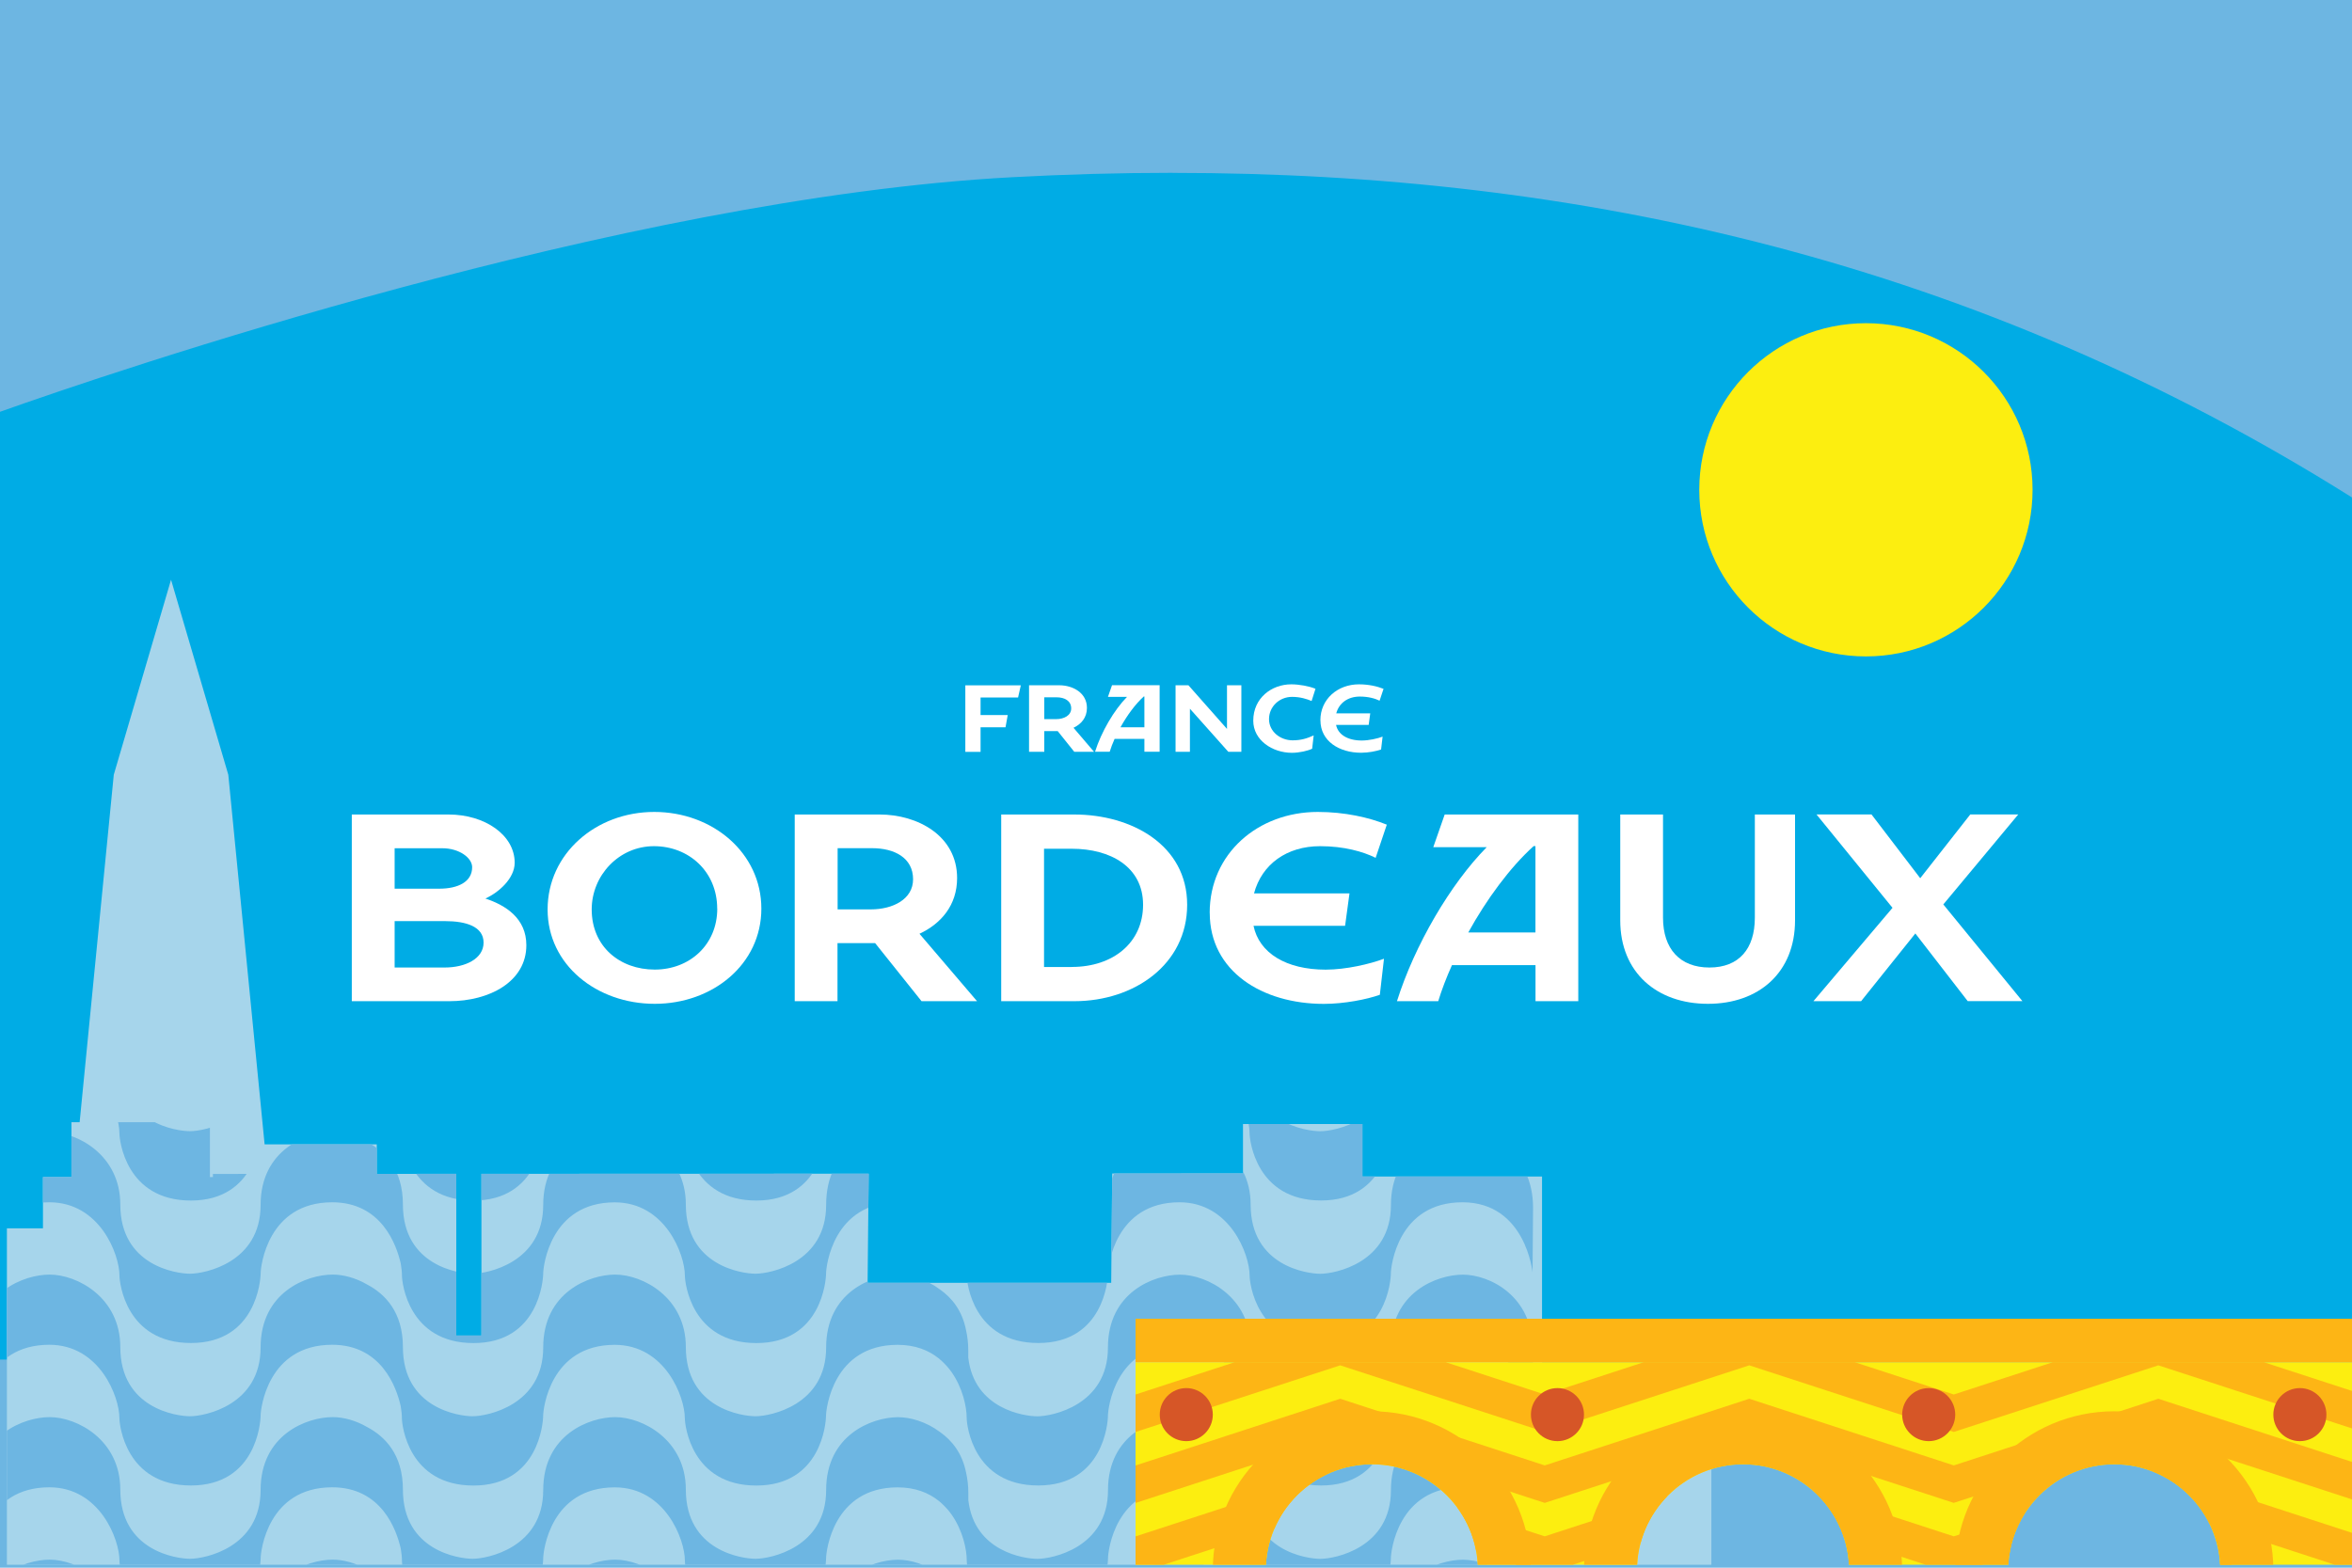 <?xml version="1.0" encoding="UTF-8"?>
<svg xmlns="http://www.w3.org/2000/svg" xmlns:xlink="http://www.w3.org/1999/xlink" viewBox="0 0 375 250">
  <defs>
    <style>
      .cls-1 {
        clip-path: url(#clippath-2);
      }

      .cls-1, .cls-2, .cls-3, .cls-4, .cls-5, .cls-6 {
        fill: none;
      }

      .cls-7 {
        fill: #fff;
      }

      .cls-8 {
        fill: #d65627;
      }

      .cls-9 {
        fill: #fcee10;
      }

      .cls-10 {
        fill: #fdb515;
      }

      .cls-11 {
        fill: #a6d5eb;
      }

      .cls-2 {
        isolation: isolate;
      }

      .cls-3 {
        clip-path: url(#clippath-3);
      }

      .cls-12 {
        fill: #6db6e2;
      }

      .cls-5 {
        clip-path: url(#clippath);
      }

      .cls-6 {
        clip-path: url(#clippath-1);
      }

      .cls-13 {
        fill: #00ace5;
        mix-blend-mode: multiply;
      }
    </style>
    <clipPath id="clippath">
      <rect class="cls-4" width="375" height="250"/>
    </clipPath>
    <clipPath id="clippath-1">
      <rect class="cls-4" x="1.1" y="-36.01" width="375.46" height="285.54"/>
    </clipPath>
    <clipPath id="clippath-2">
      <polygon class="cls-11" points="-229.58 187.17 -229.8 209.12 -190.95 209.11 -190.76 187.14 -169.91 187.13 -169.91 179.25 -150.87 179.25 -150.87 187.62 -122.23 187.62 -122.23 219.89 -97.86 219.89 -97.86 214.76 -94.07 214.76 -94.07 210.38 -80.57 210.38 -80.57 199.67 -72.7 199.67 -72.7 203.59 -64.71 203.59 -64.71 207.61 -38.61 207.61 -38.61 190.45 -14.59 190.45 -14.59 195.88 6.85 195.88 6.85 187.71 11.39 187.71 11.39 178.96 33.47 178.96 33.47 187.71 33.95 187.71 33.95 187.21 42.07 187.2 42.07 182.49 60.07 182.49 60.07 187.2 72.75 187.19 72.75 212.98 76.76 212.98 76.76 187.19 138.5 187.17 138.33 204.57 177.17 204.57 177.33 187.14 198.18 187.13 198.18 179.25 217.22 179.25 217.22 187.62 245.86 187.62 245.86 219.89 270.24 219.89 270.24 214.76 272.86 214.76 272.86 330.12 -334.13 330.12 -334.13 187.21 -229.58 187.17"/>
    </clipPath>
    <clipPath id="clippath-3">
      <path class="cls-9" d="m181.05,217.23v33.19h20.77c0-9.32,7.59-16.91,16.91-16.91s16.91,7.59,16.91,16.91h25.36c0-9.32,7.59-16.91,16.91-16.91s16.91,7.59,16.91,16.91h25.36c0-9.32,7.59-16.91,16.91-16.91s16.91,7.59,16.91,16.91h22.32v-33.19h-195.27Z"/>
    </clipPath>
  </defs>
  <g class="cls-2">
    <g id="OUTLINED">
      <g id="Headers_OUTLINED" data-name="Headers OUTLINED">
        <g class="cls-5">
          <rect class="cls-12" width="375" height="251.86"/>
          <path class="cls-13" d="m186.95,27.56c-8.49,0-17.02.24-25.57.7C98.85,31.61,17.2,59.57,0,65.67v151.14h375V79.33c-59.95-37.67-122.95-51.77-188.05-51.76"/>
          <circle class="cls-9" cx="297.5" cy="78.11" r="26.57"/>
          <g id="Q1_Buildings" data-name="Q1 Buildings">
            <g class="cls-6">
              <polygon class="cls-11" points="36.4 123.55 27.27 92.45 18.14 123.55 9.92 207.23 27.27 207.23 44.62 207.23 36.4 123.55"/>
              <g>
                <polygon class="cls-11" points="-229.58 187.17 -229.8 209.12 -190.95 209.11 -190.76 187.14 -169.91 187.13 -169.91 179.25 -150.87 179.25 -150.87 187.62 -122.23 187.62 -122.23 219.89 -97.86 219.89 -97.86 214.76 -94.07 214.76 -94.07 210.38 -80.57 210.38 -80.57 199.67 -72.7 199.67 -72.7 203.59 -64.71 203.59 -64.71 207.61 -38.61 207.61 -38.61 190.45 -14.59 190.45 -14.59 195.88 6.85 195.88 6.85 187.71 11.39 187.71 11.39 178.96 33.47 178.96 33.47 187.71 33.95 187.71 33.95 187.21 42.07 187.2 42.07 182.49 60.07 182.49 60.07 187.2 72.75 187.19 72.75 212.98 76.76 212.98 76.76 187.19 138.5 187.17 138.33 204.57 177.17 204.57 177.33 187.14 198.18 187.13 198.18 179.25 217.22 179.25 217.22 187.62 245.86 187.62 245.86 219.89 270.24 219.89 270.24 214.76 272.86 214.76 272.86 330.12 -334.13 330.12 -334.13 187.21 -229.58 187.17"/>
                <g class="cls-1">
                  <g>
                    <path class="cls-12" d="m-115.97,32.95c0,9.79,8.98,11.04,11.11,11.04,2.36,0,11.26-1.77,11.26-10.96,0-8.83,7.36-11.63,11.48-11.63,4.4,0,11.26,3.66,11.26,11.55,0,9.79,8.98,11.04,11.11,11.04,2.35,0,11.26-1.77,11.26-10.96,0-8.76,7.24-11.58,11.38-11.62h0s.02,0,.04,0c.02,0,.04,0,.06,0,1.94,0,4.48.72,6.64,2.35,1.88,1.31,3.57,3.35,4.19,6.52.23.98.35,2.04.35,3.2v1.15c.95,8.26,9,9.37,11.01,9.37,2.36,0,11.26-1.77,11.26-10.96,0-8.83,7.36-11.63,11.48-11.63,4.4,0,11.26,3.66,11.26,11.55,0,9.79,8.98,11.04,11.11,11.04,2.36,0,11.26-1.77,11.26-10.96,0-8.83,7.36-11.63,11.48-11.63,0,0,0,0,.02,0h0s.03,0,.04,0c1.6,0,3.6.5,5.46,1.59,2.83,1.49,5.69,4.38,5.69,9.96,0,9.79,8.98,11.04,11.11,11.04,2.35,0,11.26-1.77,11.26-10.96,0-8.83,7.36-11.63,11.48-11.63,4.4,0,11.26,3.66,11.26,11.55,0,9.79,8.98,11.04,11.11,11.04,2.36,0,11.26-1.77,11.26-10.96,0-8.76,7.24-11.58,11.38-11.62h0s.02,0,.04,0c.02,0,.04,0,.06,0,1.94,0,4.48.72,6.65,2.35,1.88,1.31,3.57,3.35,4.19,6.52.22.98.35,2.04.35,3.2v1.15c.95,8.26,9,9.37,11.01,9.37,2.35,0,11.26-1.77,11.26-10.96,0-8.83,7.36-11.63,11.48-11.63,4.4,0,11.26,3.66,11.26,11.55,0,9.79,8.98,11.04,11.11,11.04,2.36,0,11.26-1.77,11.26-10.96,0-8.83,7.36-11.63,11.48-11.63,4.19,0,11.18,3.31,11.18,12.07l-.08,10.3s-1.1-11.18-11.18-11.18c-10.3,0-11.41,10.23-11.41,11.33s-.74,11.11-11.11,11.11c-10.38,0-11.41-9.64-11.41-10.74,0-3.4-3.14-11.7-11.18-11.7-10.3,0-11.4,10.23-11.4,11.33s-.74,11.11-11.11,11.11c-10.38,0-11.41-9.64-11.41-10.74,0-1.87-.66-4.8-2.36-7.27-.02-.02-.03-.05-.05-.07-.18-.26-.38-.52-.59-.77-.07-.09-.15-.17-.23-.26-.13-.15-.27-.29-.41-.43-.25-.25-.52-.49-.8-.72,0,0-.02-.02-.03-.03-1.59-1.27-3.72-2.15-6.55-2.15-10.3,0-11.41,10.23-11.41,11.33s-.74,11.11-11.11,11.11c-10.37,0-11.4-9.64-11.4-10.74,0-3.4-3.14-11.7-11.18-11.7-10.3,0-11.41,10.23-11.41,11.33,0,1.1-.74,11.11-11.11,11.11-10.38,0-11.41-9.64-11.41-10.74,0-.56-.07-1.22-.19-1.93-.68-3-3.07-9.77-10.93-9.77-10.3,0-11.41,10.23-11.41,11.33s-.74,11.11-11.11,11.11c-10.38,0-11.4-9.64-11.4-10.74,0-3.4-3.14-11.7-11.18-11.7-10.3,0-11.41,10.23-11.41,11.33s-.74,11.11-11.11,11.11c-10.37,0-11.41-9.64-11.41-10.74,0-1.87-.66-4.8-2.36-7.27-.02-.02-.03-.05-.05-.07-.18-.26-.38-.52-.59-.77-.07-.09-.15-.17-.23-.26-.13-.15-.27-.29-.41-.43-.25-.25-.51-.49-.8-.72-.01,0-.02-.02-.03-.03-1.59-1.27-3.71-2.15-6.55-2.15-10.3,0-11.4,10.23-11.4,11.33s-.74,11.11-11.11,11.11c-10.38,0-11.41-9.64-11.41-10.74,0-3.4-3.14-11.7-11.18-11.7-10.3,0-11.41,10.23-11.41,11.33s-.74,11.11-11.11,11.11c-10.38,0-11.41-9.64-11.41-10.74,0-3.75-2.65-11.77-11.04-11.77v-11.11s11.18.51,11.18,11.55"/>
                    <path class="cls-12" d="m-115.97,101.14c0,9.79,8.98,11.04,11.11,11.04,2.36,0,11.26-1.77,11.26-10.96,0-8.83,7.36-11.63,11.48-11.63,4.4,0,11.26,3.66,11.26,11.55,0,9.79,8.98,11.04,11.11,11.04,2.35,0,11.26-1.77,11.26-10.96,0-8.76,7.24-11.58,11.38-11.62h0s.02,0,.04,0c.02,0,.04,0,.06,0,1.94,0,4.48.72,6.64,2.35,1.88,1.31,3.57,3.35,4.19,6.52.23.98.35,2.04.35,3.2h0s0,1.15,0,1.15c.96,8.26,9.01,9.37,11.02,9.37,2.36,0,11.26-1.77,11.26-10.96,0-8.83,7.36-11.63,11.48-11.63,4.4,0,11.26,3.66,11.26,11.55,0,9.79,8.98,11.04,11.11,11.04,2.36,0,11.26-1.77,11.26-10.96,0-8.83,7.36-11.63,11.48-11.63,0,0,0,0,.02,0h0s.03,0,.04,0c1.6,0,3.6.5,5.46,1.59,2.83,1.49,5.69,4.38,5.69,9.96,0,9.79,8.98,11.04,11.11,11.04,2.35,0,11.26-1.77,11.26-10.96,0-8.83,7.36-11.63,11.48-11.63,4.4,0,11.26,3.66,11.26,11.55,0,9.79,8.98,11.04,11.11,11.04,2.36,0,11.26-1.77,11.26-10.96,0-8.76,7.24-11.58,11.38-11.62h0s.02,0,.04,0c.02,0,.04,0,.06,0,1.94,0,4.48.72,6.65,2.35,1.88,1.31,3.57,3.35,4.19,6.52.22.98.35,2.04.35,3.2h0s0,1.15,0,1.15c.96,8.26,9.01,9.37,11.02,9.37,2.35,0,11.26-1.77,11.26-10.96,0-8.83,7.36-11.63,11.48-11.63,4.4,0,11.26,3.66,11.26,11.55,0,9.79,8.98,11.04,11.11,11.04,2.36,0,11.26-1.77,11.26-10.96,0-8.83,7.36-11.63,11.48-11.63,4.19,0,11.18,3.31,11.18,12.07h0s-.08,10.3-.08,10.3c0,0-1.1-11.18-11.18-11.18-10.3,0-11.41,10.23-11.41,11.33,0,1.1-.74,11.11-11.11,11.11-10.38,0-11.41-9.64-11.41-10.74,0-3.4-3.14-11.7-11.18-11.7-10.3,0-11.4,10.23-11.4,11.33s-.74,11.11-11.11,11.11c-10.38,0-11.41-9.64-11.41-10.74,0-1.87-.66-4.8-2.36-7.27-.02-.02-.03-.04-.05-.07-.18-.26-.38-.51-.59-.76-.07-.09-.15-.17-.23-.26-.13-.15-.27-.29-.41-.43-.25-.25-.52-.5-.8-.73,0,0-.02-.02-.03-.02-1.59-1.27-3.72-2.15-6.55-2.15-10.3,0-11.41,10.23-11.41,11.33,0,1.1-.74,11.11-11.11,11.11-10.37,0-11.4-9.64-11.4-10.74,0-3.4-3.14-11.7-11.18-11.7-10.3,0-11.41,10.23-11.41,11.33,0,1.1-.74,11.11-11.11,11.11-10.38,0-11.41-9.64-11.41-10.74,0-.56-.07-1.22-.19-1.93-.68-3-3.07-9.77-10.93-9.77-10.3,0-11.41,10.23-11.41,11.33s-.74,11.11-11.11,11.11c-10.38,0-11.4-9.64-11.4-10.74,0-3.4-3.14-11.7-11.18-11.7-10.3,0-11.41,10.23-11.41,11.33s-.74,11.11-11.11,11.11c-10.37,0-11.41-9.64-11.41-10.74,0-1.87-.66-4.8-2.36-7.27-.02-.02-.03-.04-.05-.07-.18-.26-.38-.51-.59-.76-.08-.09-.15-.17-.23-.26-.13-.15-.27-.29-.41-.43-.25-.25-.52-.5-.8-.73,0,0-.02-.02-.03-.02-1.59-1.27-3.71-2.15-6.55-2.15-10.3,0-11.4,10.23-11.4,11.33s-.74,11.11-11.11,11.11c-10.38,0-11.41-9.64-11.41-10.74,0-3.4-3.14-11.7-11.18-11.7-10.3,0-11.41,10.23-11.41,11.33s-.74,11.11-11.11,11.11c-10.38,0-11.41-9.64-11.41-10.74,0-3.75-2.65-11.77-11.04-11.77v-11.11s0,0,0,0c0,0,11.18.51,11.18,11.55"/>
                    <path class="cls-12" d="m-115.97,78.41c0,9.79,8.98,11.04,11.11,11.04,2.36,0,11.26-1.77,11.26-10.96,0-8.83,7.36-11.63,11.48-11.63,4.4,0,11.26,3.66,11.26,11.55,0,9.79,8.98,11.04,11.11,11.04,2.35,0,11.26-1.77,11.26-10.96,0-8.76,7.24-11.58,11.38-11.62h0s.02,0,.04,0c.02,0,.04,0,.06,0,1.94,0,4.48.72,6.64,2.35,1.88,1.31,3.57,3.35,4.19,6.52.23.98.35,2.04.35,3.2v1.15c.95,8.26,9,9.37,11.01,9.37,2.36,0,11.26-1.77,11.26-10.96,0-8.83,7.36-11.63,11.48-11.63,4.4,0,11.26,3.66,11.26,11.55,0,9.79,8.98,11.04,11.11,11.04,2.36,0,11.26-1.77,11.26-10.96,0-8.83,7.36-11.63,11.48-11.63h.02s.03,0,.04,0c1.6,0,3.6.5,5.46,1.59,2.83,1.49,5.69,4.38,5.69,9.96,0,9.79,8.98,11.04,11.11,11.04,2.35,0,11.26-1.77,11.26-10.96,0-8.83,7.36-11.63,11.48-11.63,4.4,0,11.26,3.66,11.26,11.55,0,9.79,8.98,11.04,11.11,11.04,2.36,0,11.26-1.77,11.26-10.96,0-8.76,7.24-11.58,11.38-11.62h0s.02,0,.04,0c.02,0,.04,0,.06,0,1.94,0,4.48.72,6.65,2.35,1.88,1.31,3.57,3.35,4.19,6.52.22.98.35,2.04.35,3.2v1.15c.95,8.26,9,9.37,11.01,9.37,2.35,0,11.26-1.77,11.26-10.96,0-8.83,7.36-11.63,11.48-11.63,4.4,0,11.26,3.66,11.26,11.55,0,9.79,8.98,11.04,11.11,11.04,2.36,0,11.26-1.77,11.26-10.96,0-8.83,7.36-11.63,11.48-11.63,4.19,0,11.18,3.31,11.18,12.07l-.08,10.3s-1.1-11.18-11.18-11.18c-10.3,0-11.41,10.23-11.41,11.33s-.74,11.11-11.11,11.11c-10.38,0-11.41-9.64-11.41-10.74,0-3.4-3.14-11.7-11.18-11.7-10.3,0-11.4,10.23-11.4,11.33s-.74,11.11-11.11,11.11c-10.38,0-11.41-9.64-11.41-10.74,0-1.87-.66-4.8-2.36-7.27-.02-.02-.03-.05-.05-.07-.18-.26-.38-.52-.59-.76-.07-.09-.15-.18-.23-.26-.13-.15-.27-.29-.41-.43-.25-.25-.52-.49-.8-.72,0,0-.02-.02-.03-.02-1.59-1.27-3.72-2.15-6.55-2.15-10.3,0-11.41,10.23-11.41,11.33,0,1.1-.74,11.11-11.11,11.11-10.37,0-11.4-9.64-11.4-10.74,0-3.4-3.14-11.7-11.18-11.7-10.3,0-11.41,10.23-11.41,11.33,0,1.1-.74,11.11-11.11,11.11-10.38,0-11.41-9.64-11.41-10.74,0-.56-.07-1.22-.19-1.93-.68-3-3.07-9.77-10.93-9.77-10.3,0-11.41,10.23-11.41,11.33s-.74,11.11-11.11,11.11c-10.38,0-11.4-9.64-11.4-10.74,0-3.4-3.14-11.7-11.18-11.7-10.3,0-11.41,10.23-11.41,11.33s-.74,11.11-11.11,11.11c-10.37,0-11.41-9.64-11.41-10.74,0-1.87-.66-4.8-2.36-7.27-.02-.02-.03-.05-.05-.07-.18-.26-.38-.52-.59-.76-.08-.09-.15-.18-.23-.26-.13-.15-.27-.29-.41-.43-.25-.25-.52-.49-.8-.72-.01,0-.02-.02-.03-.02-1.59-1.27-3.71-2.15-6.55-2.15-10.3,0-11.4,10.23-11.4,11.33s-.74,11.11-11.11,11.11c-10.38,0-11.41-9.64-11.41-10.74,0-3.4-3.14-11.7-11.18-11.7-10.3,0-11.41,10.23-11.41,11.33s-.74,11.11-11.11,11.11c-10.38,0-11.41-9.64-11.41-10.74,0-3.75-2.65-11.77-11.04-11.77v-11.11s11.18.51,11.18,11.55"/>
                    <path class="cls-12" d="m-115.97,55.68c0,9.79,8.98,11.04,11.11,11.04,2.36,0,11.26-1.77,11.26-10.96,0-8.83,7.36-11.63,11.48-11.63,4.4,0,11.26,3.66,11.26,11.55,0,9.79,8.98,11.04,11.11,11.04,2.35,0,11.26-1.77,11.26-10.96,0-8.76,7.24-11.58,11.38-11.62h0s.02,0,.04,0c.02,0,.04,0,.06,0,1.94,0,4.48.72,6.65,2.35,1.88,1.31,3.57,3.35,4.18,6.52.23.98.35,2.04.35,3.2v1.15c.95,8.26,9,9.37,11.01,9.37,2.36,0,11.26-1.77,11.26-10.96,0-8.83,7.36-11.63,11.48-11.63,4.4,0,11.26,3.66,11.26,11.55,0,9.79,8.98,11.04,11.11,11.04,2.36,0,11.26-1.77,11.26-10.96,0-8.83,7.36-11.63,11.48-11.63h.02s.03,0,.04,0c1.6,0,3.6.5,5.46,1.59,2.83,1.49,5.69,4.38,5.69,9.96,0,9.79,8.98,11.04,11.11,11.04,2.35,0,11.26-1.77,11.26-10.96,0-8.83,7.36-11.63,11.48-11.63,4.4,0,11.26,3.66,11.26,11.55,0,9.79,8.98,11.04,11.11,11.04,2.36,0,11.26-1.77,11.26-10.96,0-8.76,7.24-11.58,11.38-11.62h0s.02,0,.04,0c.02,0,.04,0,.06,0,1.94,0,4.48.72,6.65,2.35,1.88,1.31,3.57,3.35,4.18,6.52.22.98.35,2.04.35,3.2v1.15c.95,8.26,9,9.37,11.01,9.37,2.35,0,11.26-1.77,11.26-10.96,0-8.83,7.36-11.63,11.48-11.63,4.4,0,11.26,3.66,11.26,11.55,0,9.79,8.98,11.04,11.11,11.04,2.36,0,11.26-1.77,11.26-10.96,0-8.83,7.36-11.63,11.48-11.63,4.19,0,11.18,3.31,11.18,12.07l-.08,10.3s-1.1-11.18-11.18-11.18c-10.3,0-11.41,10.23-11.41,11.33s-.74,11.11-11.11,11.11c-10.38,0-11.41-9.64-11.41-10.74,0-3.4-3.14-11.7-11.18-11.7-10.3,0-11.4,10.23-11.4,11.33,0,1.1-.74,11.11-11.11,11.11-10.38,0-11.41-9.64-11.41-10.74,0-1.87-.66-4.8-2.36-7.27-.02-.02-.03-.05-.05-.07-.18-.26-.38-.52-.59-.76-.07-.09-.15-.18-.23-.26-.13-.15-.27-.29-.41-.43-.25-.25-.52-.5-.8-.73,0,0-.02-.02-.03-.02-1.59-1.27-3.72-2.15-6.55-2.15-10.3,0-11.41,10.23-11.41,11.33,0,1.1-.74,11.11-11.11,11.11-10.37,0-11.4-9.64-11.4-10.74,0-3.4-3.14-11.7-11.18-11.7-10.3,0-11.41,10.23-11.41,11.33,0,1.1-.74,11.11-11.11,11.11-10.38,0-11.41-9.64-11.41-10.74,0-.56-.07-1.22-.19-1.93-.68-3-3.07-9.77-10.93-9.77-10.3,0-11.41,10.23-11.41,11.33s-.74,11.11-11.11,11.11c-10.38,0-11.4-9.64-11.4-10.74,0-3.4-3.14-11.7-11.18-11.7-10.3,0-11.41,10.23-11.41,11.33s-.74,11.11-11.11,11.11c-10.37,0-11.41-9.64-11.41-10.74,0-1.87-.66-4.8-2.36-7.27-.02-.02-.03-.05-.05-.07-.18-.26-.38-.52-.59-.76-.07-.09-.15-.18-.23-.26-.13-.15-.27-.29-.41-.43-.25-.25-.52-.5-.8-.73,0,0-.02-.02-.03-.02-1.59-1.27-3.71-2.15-6.55-2.15-10.3,0-11.4,10.23-11.4,11.33s-.74,11.11-11.11,11.11c-10.38,0-11.41-9.64-11.41-10.74,0-3.4-3.14-11.7-11.18-11.7-10.3,0-11.41,10.23-11.41,11.33s-.74,11.11-11.11,11.11c-10.38,0-11.41-9.64-11.41-10.74,0-3.75-2.65-11.77-11.04-11.77v-11.11s11.18.51,11.18,11.55"/>
                    <path class="cls-12" d="m-115.97,169.34c0,9.79,8.98,11.04,11.11,11.04,2.36,0,11.26-1.76,11.26-10.96,0-8.83,7.36-11.63,11.48-11.63,4.4,0,11.26,3.66,11.26,11.55,0,9.79,8.98,11.04,11.11,11.04,2.35,0,11.26-1.76,11.26-10.96,0-8.76,7.24-11.58,11.38-11.62h0s.02,0,.04,0c.02,0,.04,0,.06,0,1.94,0,4.48.72,6.65,2.35,1.88,1.31,3.57,3.35,4.18,6.52.23.98.35,2.04.35,3.2v1.15c.95,8.26,9,9.37,11.01,9.37,2.36,0,11.26-1.76,11.26-10.96,0-8.83,7.36-11.63,11.48-11.63,4.4,0,11.26,3.66,11.26,11.55,0,9.79,8.98,11.04,11.11,11.04,2.36,0,11.26-1.76,11.26-10.96,0-8.83,7.36-11.63,11.48-11.63,0,0,0,0,.02,0h0s.03,0,.04,0c1.6,0,3.6.5,5.46,1.59,2.83,1.5,5.69,4.38,5.69,9.96,0,9.79,8.98,11.04,11.11,11.04,2.35,0,11.26-1.76,11.26-10.96,0-8.83,7.36-11.63,11.48-11.63,4.4,0,11.26,3.66,11.26,11.55,0,9.79,8.98,11.04,11.11,11.04,2.36,0,11.26-1.76,11.26-10.96,0-8.76,7.24-11.58,11.38-11.62h0s.02,0,.04,0c.02,0,.04,0,.06,0,1.94,0,4.48.72,6.65,2.35,1.88,1.31,3.57,3.35,4.18,6.52.22.98.35,2.04.35,3.2v1.15c.95,8.26,9,9.37,11.01,9.37,2.35,0,11.26-1.76,11.26-10.96,0-8.83,7.36-11.63,11.48-11.63,4.4,0,11.26,3.66,11.26,11.55,0,9.79,8.98,11.04,11.11,11.04,2.36,0,11.26-1.76,11.26-10.96,0-8.83,7.36-11.63,11.48-11.63s11.18,3.31,11.18,12.07l-.08,10.3s-1.1-11.18-11.18-11.18c-10.3,0-11.41,10.23-11.41,11.33,0,1.1-.74,11.11-11.11,11.11-10.38,0-11.41-9.64-11.41-10.74,0-3.4-3.14-11.7-11.18-11.7-10.3,0-11.4,10.23-11.4,11.33s-.74,11.11-11.11,11.11c-10.38,0-11.41-9.64-11.41-10.74,0-1.87-.66-4.8-2.36-7.27-.02-.02-.03-.05-.05-.07-.18-.26-.38-.51-.59-.76-.07-.09-.15-.18-.23-.26-.13-.15-.27-.29-.41-.43-.25-.25-.52-.5-.8-.72,0,0-.02-.02-.03-.03-1.59-1.27-3.72-2.15-6.55-2.15-10.3,0-11.41,10.23-11.41,11.33s-.74,11.11-11.11,11.11c-10.37,0-11.4-9.64-11.4-10.74,0-3.4-3.14-11.7-11.18-11.7-10.3,0-11.41,10.23-11.41,11.33s-.74,11.11-11.11,11.11c-10.38,0-11.41-9.64-11.41-10.74,0-.56-.07-1.22-.19-1.93-.68-3-3.07-9.77-10.93-9.77-10.3,0-11.41,10.23-11.41,11.33s-.74,11.11-11.11,11.11c-10.38,0-11.4-9.64-11.4-10.74,0-3.4-3.14-11.7-11.18-11.7-10.3,0-11.41,10.23-11.41,11.33s-.74,11.11-11.11,11.11-11.41-9.64-11.41-10.74c0-1.87-.66-4.8-2.36-7.27-.02-.02-.03-.05-.05-.07-.18-.26-.38-.51-.59-.76-.08-.09-.15-.18-.23-.26-.13-.15-.27-.29-.41-.43-.25-.25-.52-.5-.8-.72-.01,0-.02-.02-.03-.03-1.59-1.27-3.71-2.15-6.55-2.15-10.3,0-11.4,10.23-11.4,11.33s-.74,11.11-11.11,11.11c-10.38,0-11.41-9.64-11.41-10.74,0-3.4-3.14-11.7-11.18-11.7-10.3,0-11.41,10.23-11.41,11.33s-.74,11.11-11.11,11.11c-10.38,0-11.41-9.64-11.41-10.74,0-3.75-2.65-11.77-11.04-11.77v-11.11s11.18.51,11.18,11.55"/>
                    <path class="cls-12" d="m-115.97,146.61c0,9.79,8.98,11.04,11.11,11.04,2.36,0,11.26-1.77,11.26-10.96,0-8.83,7.36-11.63,11.48-11.63,4.4,0,11.26,3.66,11.26,11.55,0,9.79,8.98,11.04,11.11,11.04,2.35,0,11.26-1.77,11.26-10.96,0-8.76,7.24-11.58,11.38-11.62h0s.02,0,.04,0c.02,0,.04,0,.06,0,1.94,0,4.48.72,6.64,2.35,1.88,1.31,3.57,3.35,4.19,6.52.23.98.35,2.04.35,3.2v1.15c.95,8.26,9,9.37,11.01,9.37,2.36,0,11.26-1.77,11.26-10.96,0-8.83,7.36-11.63,11.48-11.63,4.4,0,11.26,3.66,11.26,11.55,0,9.79,8.98,11.04,11.11,11.04,2.36,0,11.26-1.77,11.26-10.96,0-8.83,7.36-11.63,11.48-11.63,0,0,0,0,.02,0h0s.03,0,.04,0c1.6,0,3.6.5,5.46,1.59,2.83,1.5,5.69,4.38,5.69,9.96,0,9.79,8.98,11.04,11.11,11.04,2.35,0,11.26-1.77,11.26-10.96,0-8.83,7.36-11.63,11.48-11.63,4.4,0,11.26,3.66,11.26,11.55,0,9.79,8.98,11.04,11.11,11.04,2.36,0,11.26-1.77,11.26-10.96,0-8.76,7.24-11.58,11.38-11.62h0s.02,0,.04,0c.02,0,.04,0,.06,0,1.94,0,4.48.72,6.65,2.35,1.88,1.31,3.57,3.35,4.19,6.52.22.98.35,2.04.35,3.2v1.15c.95,8.26,9,9.37,11.01,9.37,2.35,0,11.26-1.77,11.26-10.96,0-8.83,7.36-11.63,11.48-11.63,4.4,0,11.26,3.66,11.26,11.55,0,9.79,8.98,11.04,11.11,11.04,2.36,0,11.26-1.77,11.26-10.96,0-8.83,7.36-11.63,11.48-11.63s11.18,3.31,11.18,12.07l-.08,10.3s-1.1-11.18-11.18-11.18c-10.3,0-11.41,10.23-11.41,11.33,0,1.1-.74,11.11-11.11,11.11-10.38,0-11.41-9.64-11.41-10.74,0-3.4-3.14-11.7-11.18-11.7-10.3,0-11.4,10.23-11.4,11.33s-.74,11.11-11.11,11.11c-10.38,0-11.41-9.64-11.41-10.74,0-1.87-.66-4.8-2.36-7.27-.02-.02-.03-.05-.05-.07-.18-.26-.38-.51-.59-.76-.07-.09-.15-.17-.23-.26-.13-.15-.27-.29-.41-.43-.25-.25-.52-.49-.8-.72,0,0-.02-.02-.03-.03-1.59-1.27-3.72-2.15-6.55-2.15-10.3,0-11.41,10.23-11.41,11.33,0,1.1-.74,11.11-11.11,11.11-10.37,0-11.4-9.64-11.4-10.74,0-3.4-3.14-11.7-11.18-11.7-10.3,0-11.41,10.23-11.41,11.33,0,1.1-.74,11.11-11.11,11.11-10.38,0-11.41-9.64-11.41-10.74,0-.56-.07-1.22-.19-1.93-.68-3-3.07-9.77-10.93-9.77-10.3,0-11.41,10.23-11.41,11.33s-.74,11.11-11.11,11.11c-10.38,0-11.4-9.64-11.4-10.74,0-3.4-3.14-11.7-11.18-11.7-10.3,0-11.41,10.23-11.41,11.33s-.74,11.11-11.11,11.11c-10.37,0-11.41-9.64-11.41-10.74,0-1.87-.66-4.8-2.36-7.27-.02-.02-.03-.05-.05-.07-.18-.26-.38-.51-.59-.76-.07-.09-.15-.17-.23-.26-.13-.15-.27-.29-.41-.43-.25-.25-.51-.49-.8-.72-.01,0-.02-.02-.03-.03-1.59-1.27-3.71-2.15-6.55-2.15-10.3,0-11.4,10.23-11.4,11.33s-.74,11.11-11.11,11.11c-10.38,0-11.41-9.64-11.41-10.74,0-3.4-3.14-11.7-11.18-11.7-10.3,0-11.41,10.23-11.41,11.33s-.74,11.11-11.11,11.11c-10.38,0-11.41-9.64-11.41-10.74,0-3.75-2.65-11.77-11.04-11.77v-11.11s11.18.51,11.18,11.55"/>
                    <path class="cls-12" d="m-115.97,123.87c0,9.79,8.98,11.04,11.11,11.04,2.36,0,11.26-1.77,11.26-10.96,0-8.83,7.36-11.63,11.48-11.63,4.4,0,11.26,3.66,11.26,11.55,0,9.79,8.98,11.04,11.11,11.04,2.35,0,11.26-1.77,11.26-10.96,0-8.76,7.24-11.58,11.38-11.62h0s.02,0,.04,0c.02,0,.04,0,.06,0,1.94,0,4.48.72,6.65,2.35,1.88,1.31,3.57,3.35,4.18,6.52.23.98.35,2.04.35,3.2v1.15c.95,8.26,9,9.37,11.01,9.37,2.36,0,11.26-1.77,11.26-10.96,0-8.83,7.36-11.63,11.48-11.63,4.4,0,11.26,3.66,11.26,11.55,0,9.79,8.98,11.04,11.11,11.04,2.36,0,11.26-1.77,11.26-10.96,0-8.83,7.36-11.63,11.48-11.63,0,0,0,0,.02,0h0s.03,0,.04,0c1.6,0,3.6.5,5.46,1.59,2.83,1.49,5.69,4.38,5.69,9.96,0,9.79,8.98,11.04,11.11,11.04,2.35,0,11.26-1.77,11.26-10.96,0-8.83,7.36-11.63,11.48-11.63,4.4,0,11.26,3.66,11.26,11.55,0,9.79,8.98,11.04,11.11,11.04,2.36,0,11.26-1.77,11.26-10.96,0-8.76,7.24-11.58,11.38-11.62h0s.02,0,.04,0c.02,0,.04,0,.06,0,1.94,0,4.48.72,6.65,2.35,1.88,1.31,3.57,3.35,4.18,6.52.22.98.35,2.04.35,3.2v1.15c.95,8.26,9,9.37,11.01,9.37,2.35,0,11.26-1.77,11.26-10.96,0-8.83,7.36-11.63,11.48-11.63,4.4,0,11.26,3.66,11.26,11.55,0,9.79,8.98,11.04,11.11,11.04,2.36,0,11.26-1.77,11.26-10.96,0-8.83,7.36-11.63,11.48-11.63s11.18,3.31,11.18,12.07l-.08,10.3s-1.1-11.18-11.18-11.18c-10.3,0-11.41,10.23-11.41,11.33,0,1.1-.74,11.11-11.11,11.11-10.38,0-11.41-9.64-11.41-10.74,0-3.4-3.14-11.7-11.18-11.7-10.3,0-11.4,10.23-11.4,11.33s-.74,11.11-11.11,11.11c-10.38,0-11.41-9.64-11.41-10.74,0-1.87-.66-4.8-2.36-7.27-.02-.02-.03-.05-.05-.07-.18-.26-.38-.51-.59-.76-.07-.09-.15-.17-.23-.26-.13-.15-.27-.29-.41-.43-.25-.25-.52-.49-.8-.72,0,0-.02-.02-.03-.03-1.59-1.27-3.72-2.15-6.55-2.15-10.3,0-11.41,10.23-11.41,11.33,0,1.1-.74,11.11-11.11,11.11-10.37,0-11.4-9.64-11.4-10.74,0-3.4-3.14-11.7-11.18-11.7-10.3,0-11.41,10.23-11.41,11.33s-.74,11.11-11.11,11.11c-10.38,0-11.41-9.64-11.41-10.74,0-.56-.07-1.22-.19-1.93-.68-3-3.07-9.77-10.93-9.77-10.3,0-11.41,10.23-11.41,11.33s-.74,11.11-11.11,11.11c-10.38,0-11.4-9.64-11.4-10.74,0-3.4-3.14-11.7-11.18-11.7-10.3,0-11.41,10.23-11.41,11.33s-.74,11.11-11.11,11.11c-10.37,0-11.41-9.64-11.41-10.74,0-1.87-.66-4.8-2.36-7.27-.02-.02-.03-.05-.05-.07-.18-.26-.38-.51-.59-.76-.08-.09-.15-.17-.23-.26-.13-.15-.27-.29-.41-.43-.25-.25-.52-.49-.8-.72-.01,0-.02-.02-.03-.03-1.59-1.27-3.71-2.15-6.55-2.15-10.3,0-11.4,10.23-11.4,11.33s-.74,11.11-11.11,11.11c-10.38,0-11.41-9.64-11.41-10.74,0-3.4-3.14-11.7-11.18-11.7-10.3,0-11.41,10.23-11.41,11.33s-.74,11.11-11.11,11.11-11.41-9.64-11.41-10.74c0-3.75-2.65-11.77-11.04-11.77v-11.11s11.18.51,11.18,11.55"/>
                    <path class="cls-12" d="m-115.97,260.26c0,9.79,8.98,11.04,11.11,11.04,2.36,0,11.26-1.76,11.26-10.96,0-8.83,7.36-11.63,11.48-11.63,4.4,0,11.26,3.66,11.26,11.55,0,9.79,8.98,11.04,11.11,11.04,2.35,0,11.26-1.76,11.26-10.96,0-8.76,7.24-11.58,11.38-11.62h0s.02,0,.04,0c.02,0,.04,0,.06,0,1.94,0,4.48.72,6.64,2.35,1.88,1.31,3.57,3.35,4.19,6.52.23.98.35,2.04.35,3.2v1.15c.95,8.26,9,9.37,11.01,9.37,2.36,0,11.26-1.76,11.26-10.96,0-8.83,7.36-11.63,11.48-11.63,4.4,0,11.26,3.66,11.26,11.55,0,9.79,8.98,11.04,11.11,11.04,2.36,0,11.26-1.76,11.26-10.96,0-8.83,7.36-11.63,11.48-11.63h.02s.03,0,.04,0c1.6,0,3.6.5,5.46,1.59,2.83,1.49,5.69,4.38,5.69,9.96,0,9.79,8.98,11.04,11.11,11.04,2.35,0,11.26-1.76,11.26-10.96,0-8.83,7.36-11.63,11.48-11.63,4.4,0,11.26,3.66,11.26,11.55,0,9.79,8.98,11.04,11.11,11.04,2.36,0,11.26-1.76,11.26-10.96,0-8.76,7.24-11.58,11.38-11.62h0s.02,0,.04,0c.02,0,.04,0,.06,0,1.94,0,4.48.72,6.65,2.35,1.88,1.31,3.57,3.35,4.19,6.52.22.98.35,2.04.35,3.2v1.15c.95,8.26,9,9.37,11.01,9.37,2.35,0,11.26-1.76,11.26-10.96,0-8.83,7.36-11.63,11.48-11.63,4.4,0,11.26,3.66,11.26,11.55,0,9.79,8.98,11.04,11.11,11.04,2.36,0,11.26-1.76,11.26-10.96,0-8.83,7.36-11.63,11.48-11.63,4.19,0,11.18,3.31,11.18,12.07l-.08,10.3s-1.1-11.18-11.18-11.18c-10.3,0-11.41,10.23-11.41,11.33s-.74,11.11-11.11,11.11c-10.38,0-11.41-9.64-11.41-10.74,0-3.4-3.14-11.7-11.18-11.7-10.3,0-11.4,10.23-11.4,11.33s-.74,11.11-11.11,11.11c-10.38,0-11.41-9.64-11.41-10.74,0-1.87-.66-4.8-2.36-7.27-.02-.02-.03-.05-.05-.07-.18-.26-.38-.51-.59-.76-.07-.09-.15-.18-.23-.26-.13-.15-.27-.29-.41-.43-.25-.25-.52-.5-.8-.73,0,0-.02-.02-.03-.02-1.59-1.27-3.72-2.15-6.55-2.15-10.3,0-11.41,10.23-11.41,11.33s-.74,11.11-11.11,11.11-11.4-9.64-11.4-10.74c0-3.4-3.14-11.7-11.18-11.7-10.3,0-11.41,10.23-11.41,11.33s-.74,11.11-11.11,11.11c-10.38,0-11.41-9.64-11.41-10.74,0-.56-.07-1.22-.19-1.93-.68-3-3.07-9.77-10.93-9.77-10.3,0-11.41,10.23-11.41,11.33,0,1.1-.74,11.11-11.11,11.11-10.38,0-11.4-9.64-11.4-10.74,0-3.4-3.14-11.7-11.18-11.7-10.3,0-11.41,10.23-11.41,11.33,0,1.1-.74,11.11-11.11,11.11-10.37,0-11.41-9.64-11.41-10.74,0-1.87-.66-4.8-2.36-7.27-.02-.02-.03-.05-.05-.07-.18-.26-.38-.51-.59-.76-.08-.09-.15-.18-.23-.26-.13-.15-.27-.29-.41-.43-.25-.25-.52-.5-.8-.73,0,0-.02-.02-.03-.02-1.59-1.27-3.71-2.15-6.55-2.15-10.3,0-11.4,10.23-11.4,11.33,0,1.1-.74,11.11-11.11,11.11-10.38,0-11.41-9.64-11.41-10.74,0-3.4-3.14-11.7-11.18-11.7-10.3,0-11.41,10.23-11.41,11.33,0,1.1-.74,11.11-11.11,11.11-10.38,0-11.41-9.64-11.41-10.74,0-3.75-2.65-11.78-11.04-11.78v-11.11s0,0,0,0c0,0,11.18.51,11.18,11.55"/>
                    <path class="cls-12" d="m-115.97,237.53c0,9.79,8.98,11.04,11.11,11.04,2.36,0,11.26-1.76,11.26-10.96,0-8.83,7.36-11.63,11.48-11.63,4.4,0,11.26,3.66,11.26,11.55,0,9.79,8.98,11.04,11.11,11.04,2.35,0,11.26-1.76,11.26-10.96,0-8.76,7.24-11.58,11.38-11.62h0s.02,0,.04,0c.02,0,.04,0,.06,0,1.94,0,4.48.72,6.64,2.35,1.88,1.31,3.57,3.35,4.19,6.52.23.98.35,2.04.35,3.2v1.15c.95,8.26,9,9.37,11.01,9.37,2.36,0,11.26-1.76,11.26-10.96,0-8.83,7.36-11.63,11.48-11.63,4.4,0,11.26,3.66,11.26,11.55,0,9.79,8.98,11.04,11.11,11.04,2.36,0,11.26-1.76,11.26-10.96,0-8.83,7.36-11.63,11.48-11.63,0,0,0,0,.02,0h0s.03,0,.04,0c1.6,0,3.6.5,5.46,1.59,2.83,1.49,5.69,4.38,5.69,9.96,0,9.79,8.98,11.04,11.11,11.04,2.35,0,11.26-1.76,11.26-10.96,0-8.83,7.36-11.63,11.48-11.63,4.4,0,11.26,3.66,11.26,11.55,0,9.79,8.98,11.04,11.11,11.04,2.36,0,11.26-1.76,11.26-10.96,0-8.76,7.24-11.58,11.38-11.62h0s.02,0,.04,0c.02,0,.04,0,.06,0,1.94,0,4.48.72,6.65,2.35,1.88,1.31,3.57,3.35,4.19,6.52.22.98.35,2.04.35,3.2v1.15c.95,8.26,9,9.37,11.01,9.37,2.35,0,11.26-1.76,11.26-10.96,0-8.83,7.36-11.63,11.48-11.63,4.4,0,11.26,3.66,11.26,11.55,0,9.79,8.98,11.04,11.11,11.04,2.36,0,11.26-1.76,11.26-10.96,0-8.83,7.36-11.63,11.48-11.63,4.19,0,11.18,3.31,11.18,12.07l-.08,10.3s-1.1-11.19-11.18-11.19c-10.3,0-11.41,10.23-11.41,11.33s-.74,11.11-11.11,11.11c-10.38,0-11.41-9.64-11.41-10.74,0-3.4-3.14-11.7-11.18-11.7-10.3,0-11.4,10.23-11.4,11.33s-.74,11.11-11.11,11.11c-10.38,0-11.41-9.64-11.41-10.74,0-1.87-.66-4.8-2.36-7.27-.02-.02-.03-.05-.05-.07-.18-.26-.38-.51-.59-.76-.07-.09-.15-.17-.23-.26-.13-.15-.27-.29-.41-.43-.25-.25-.52-.5-.8-.73,0,0-.02-.02-.03-.02-1.59-1.27-3.72-2.15-6.55-2.15-10.3,0-11.41,10.23-11.41,11.33s-.74,11.11-11.11,11.11c-10.37,0-11.4-9.64-11.4-10.74,0-3.4-3.14-11.7-11.18-11.7-10.3,0-11.41,10.23-11.41,11.33s-.74,11.11-11.11,11.11c-10.38,0-11.41-9.64-11.41-10.74,0-.56-.07-1.22-.19-1.93-.68-3-3.07-9.78-10.93-9.78-10.3,0-11.41,10.23-11.41,11.33,0,1.1-.74,11.11-11.11,11.11-10.38,0-11.4-9.64-11.4-10.74,0-3.4-3.14-11.7-11.18-11.7-10.3,0-11.41,10.23-11.41,11.33,0,1.1-.74,11.11-11.11,11.11-10.37,0-11.41-9.64-11.41-10.74,0-1.87-.66-4.8-2.36-7.27-.02-.02-.03-.05-.05-.07-.18-.26-.38-.51-.59-.76-.08-.09-.15-.17-.23-.26-.13-.15-.27-.29-.41-.43-.25-.25-.52-.5-.8-.73-.01,0-.02-.02-.03-.02-1.59-1.27-3.71-2.15-6.55-2.15-10.3,0-11.4,10.23-11.4,11.33,0,1.1-.74,11.11-11.11,11.11-10.38,0-11.41-9.64-11.41-10.74,0-3.4-3.14-11.7-11.18-11.7-10.3,0-11.41,10.23-11.41,11.33,0,1.1-.74,11.11-11.11,11.11-10.38,0-11.41-9.64-11.41-10.74,0-3.75-2.65-11.77-11.04-11.77v-11.11s11.18.51,11.18,11.55"/>
                    <path class="cls-12" d="m-115.97,214.8c0,9.79,8.98,11.04,11.11,11.04,2.36,0,11.26-1.76,11.26-10.96,0-8.83,7.36-11.63,11.48-11.63,4.4,0,11.26,3.66,11.26,11.55,0,9.79,8.98,11.04,11.11,11.04,2.35,0,11.26-1.76,11.26-10.96,0-8.76,7.24-11.58,11.38-11.62h0s.02,0,.04,0c.02,0,.04,0,.06,0,1.94,0,4.48.72,6.65,2.35,1.88,1.31,3.57,3.35,4.18,6.52.23.98.35,2.04.35,3.2v1.15c.95,8.26,9,9.37,11.01,9.37,2.36,0,11.26-1.76,11.26-10.96,0-8.83,7.36-11.63,11.48-11.63,4.4,0,11.26,3.66,11.26,11.55,0,9.79,8.98,11.04,11.11,11.04,2.36,0,11.26-1.76,11.26-10.96,0-8.83,7.36-11.63,11.48-11.63,0,0,0,0,.02,0h0s.03,0,.04,0c1.6,0,3.6.5,5.46,1.59,2.83,1.49,5.69,4.38,5.69,9.96,0,9.79,8.98,11.04,11.11,11.04,2.35,0,11.26-1.76,11.26-10.96,0-8.83,7.36-11.63,11.48-11.63,4.4,0,11.26,3.66,11.26,11.55,0,9.79,8.98,11.04,11.11,11.04,2.36,0,11.26-1.76,11.26-10.96,0-8.76,7.24-11.58,11.38-11.62h0s.02,0,.04,0c.02,0,.04,0,.06,0,1.94,0,4.48.72,6.65,2.35,1.88,1.31,3.57,3.35,4.18,6.52.22.98.35,2.04.35,3.2v1.15c.95,8.26,9,9.37,11.01,9.37,2.35,0,11.26-1.76,11.26-10.96,0-8.83,7.36-11.63,11.48-11.63,4.4,0,11.26,3.66,11.26,11.55,0,9.79,8.98,11.04,11.11,11.04,2.36,0,11.26-1.76,11.26-10.96,0-8.83,7.36-11.63,11.48-11.63,4.19,0,11.18,3.31,11.18,12.07l-.08,10.3s-1.1-11.19-11.18-11.19c-10.3,0-11.41,10.23-11.41,11.33s-.74,11.11-11.11,11.11c-10.38,0-11.41-9.64-11.41-10.74,0-3.4-3.14-11.7-11.18-11.7-10.3,0-11.4,10.23-11.4,11.33s-.74,11.11-11.11,11.11c-10.38,0-11.41-9.64-11.41-10.74,0-1.87-.66-4.8-2.36-7.27-.02-.02-.03-.05-.05-.07-.18-.26-.38-.51-.59-.76-.07-.09-.15-.17-.23-.26-.13-.15-.27-.29-.41-.43-.25-.25-.52-.5-.8-.73,0,0-.02-.02-.03-.02-1.59-1.27-3.72-2.15-6.55-2.15-10.3,0-11.41,10.23-11.41,11.33s-.74,11.11-11.11,11.11c-10.37,0-11.4-9.64-11.4-10.74,0-3.4-3.14-11.7-11.18-11.7-10.3,0-11.41,10.23-11.41,11.33s-.74,11.11-11.11,11.11c-10.38,0-11.41-9.64-11.41-10.74,0-.56-.07-1.22-.19-1.93-.68-3-3.07-9.78-10.93-9.78-10.3,0-11.41,10.23-11.41,11.33,0,1.1-.74,11.11-11.11,11.11-10.38,0-11.4-9.64-11.4-10.74,0-3.4-3.14-11.7-11.18-11.7-10.3,0-11.41,10.23-11.41,11.33s-.74,11.11-11.11,11.11c-10.37,0-11.41-9.64-11.41-10.74,0-1.87-.66-4.8-2.36-7.27-.02-.02-.03-.05-.05-.07-.18-.26-.38-.51-.59-.76-.07-.09-.15-.17-.23-.26-.13-.15-.27-.29-.41-.43-.25-.25-.52-.5-.8-.73,0,0-.02-.02-.03-.02-1.59-1.27-3.71-2.15-6.55-2.15-10.3,0-11.4,10.23-11.4,11.33,0,1.1-.74,11.11-11.11,11.11-10.38,0-11.41-9.64-11.41-10.74,0-3.4-3.14-11.7-11.18-11.7-10.3,0-11.41,10.23-11.41,11.33,0,1.1-.74,11.11-11.11,11.11-10.38,0-11.41-9.64-11.41-10.74,0-3.75-2.65-11.77-11.04-11.77v-11.11s11.18.51,11.18,11.55"/>
                    <path class="cls-12" d="m-115.97,192.07c0,9.79,8.98,11.04,11.11,11.04,2.36,0,11.26-1.76,11.26-10.96,0-8.83,7.36-11.63,11.48-11.63,4.4,0,11.26,3.66,11.26,11.55,0,9.79,8.98,11.04,11.11,11.04,2.35,0,11.26-1.76,11.26-10.96,0-8.76,7.24-11.58,11.38-11.62h0s.02,0,.04,0c.02,0,.04,0,.06,0,1.94,0,4.48.72,6.64,2.35,1.88,1.31,3.57,3.35,4.19,6.52.23.98.35,2.04.35,3.2v1.15c.95,8.26,9,9.37,11.01,9.37,2.36,0,11.26-1.76,11.26-10.96,0-8.83,7.36-11.63,11.48-11.63,4.4,0,11.26,3.66,11.26,11.55,0,9.79,8.98,11.04,11.11,11.04,2.36,0,11.26-1.76,11.26-10.96,0-8.83,7.36-11.63,11.48-11.63,0,0,0,0,.02,0h0s.03,0,.04,0c1.6,0,3.6.5,5.46,1.59,2.83,1.49,5.69,4.38,5.69,9.96,0,9.79,8.98,11.04,11.11,11.04,2.35,0,11.26-1.76,11.26-10.96,0-8.83,7.36-11.63,11.48-11.63,4.4,0,11.26,3.66,11.26,11.55,0,9.79,8.98,11.04,11.11,11.04,2.36,0,11.26-1.76,11.26-10.96s7.24-11.58,11.38-11.62h0s.02,0,.04,0c.02,0,.04,0,.06,0,1.94,0,4.48.72,6.65,2.35,1.88,1.31,3.57,3.35,4.19,6.52.22.98.35,2.04.35,3.2v1.15c.95,8.26,9,9.37,11.01,9.37,2.35,0,11.26-1.76,11.26-10.96,0-8.83,7.36-11.63,11.48-11.63,4.4,0,11.26,3.66,11.26,11.55,0,9.79,8.98,11.04,11.11,11.04,2.36,0,11.26-1.76,11.26-10.96,0-8.83,7.36-11.63,11.48-11.63,4.19,0,11.18,3.31,11.18,12.07l-.08,10.3s-1.1-11.18-11.18-11.18c-10.3,0-11.41,10.23-11.41,11.33,0,1.1-.74,11.11-11.11,11.11-10.38,0-11.41-9.64-11.41-10.74,0-3.4-3.14-11.7-11.18-11.7-10.3,0-11.4,10.23-11.4,11.33s-.74,11.11-11.11,11.11c-10.38,0-11.41-9.64-11.41-10.74,0-1.87-.66-4.8-2.36-7.27-.02-.02-.03-.05-.05-.07-.18-.26-.38-.51-.59-.76-.07-.09-.15-.17-.23-.26-.13-.15-.27-.29-.41-.43-.25-.25-.52-.49-.8-.72,0,0-.02-.02-.03-.03-1.59-1.27-3.72-2.15-6.55-2.15-10.3,0-11.41,10.23-11.41,11.33s-.74,11.11-11.11,11.11c-10.37,0-11.4-9.64-11.4-10.74,0-3.4-3.14-11.7-11.18-11.7-10.3,0-11.41,10.23-11.41,11.33s-.74,11.11-11.11,11.11c-10.38,0-11.41-9.64-11.41-10.74,0-.56-.07-1.22-.19-1.93-.68-3-3.07-9.78-10.93-9.78-10.3,0-11.41,10.23-11.41,11.33s-.74,11.11-11.11,11.11c-10.38,0-11.4-9.64-11.4-10.74,0-3.4-3.14-11.7-11.18-11.7-10.3,0-11.41,10.23-11.41,11.33s-.74,11.11-11.11,11.11-11.41-9.64-11.41-10.74c0-1.87-.66-4.8-2.36-7.27-.02-.02-.03-.05-.05-.07-.18-.26-.38-.51-.59-.76-.08-.09-.15-.17-.23-.26-.13-.15-.27-.29-.41-.43-.25-.25-.52-.49-.8-.72-.01,0-.02-.02-.03-.03-1.59-1.27-3.71-2.15-6.55-2.15-10.3,0-11.4,10.23-11.4,11.33s-.74,11.11-11.11,11.11c-10.38,0-11.41-9.64-11.41-10.74,0-3.4-3.14-11.7-11.18-11.7-10.3,0-11.41,10.23-11.41,11.33s-.74,11.11-11.11,11.11c-10.38,0-11.41-9.64-11.41-10.74,0-3.75-2.65-11.77-11.04-11.77v-11.11s11.18.51,11.18,11.55"/>
                  </g>
                </g>
              </g>
              <g>
                <g>
                  <path class="cls-9" d="m181.05,217.23v33.19h20.77c0-9.32,7.59-16.91,16.91-16.91s16.91,7.59,16.91,16.91h25.36c0-9.32,7.59-16.91,16.91-16.91s16.91,7.59,16.91,16.91h25.36c0-9.32,7.59-16.91,16.91-16.91s16.91,7.59,16.91,16.91h22.32v-33.19h-195.27Z"/>
                  <g class="cls-3">
                    <g>
                      <polygon class="cls-10" points="507.2 256.36 474.59 245.73 441.98 256.36 409.37 245.73 376.74 256.36 376.74 256.32 344.12 245.69 311.51 256.31 278.9 245.69 246.29 256.31 213.68 245.69 181.05 256.32 181.05 262.3 213.68 251.67 246.27 262.29 246.27 262.3 246.29 262.29 246.31 262.3 246.31 262.29 278.9 251.67 311.49 262.29 311.49 262.3 311.51 262.29 311.52 262.3 311.52 262.29 344.12 251.67 376.74 262.3 376.74 262.34 409.37 251.71 441.96 262.33 441.96 262.34 441.98 262.34 442 262.34 442 262.33 474.59 251.71 507.18 262.33 507.18 262.34 507.2 262.34 507.21 262.34 507.21 262.33 539.8 251.71 572.43 262.34 572.43 256.36 539.8 245.73 507.2 256.36"/>
                      <polygon class="cls-10" points="507.2 245.05 474.59 234.42 441.98 245.05 409.37 234.42 376.74 245.05 376.74 245.01 344.12 234.38 311.51 245 278.9 234.38 246.29 245 213.68 234.38 181.05 245.01 181.05 250.99 213.68 240.36 246.27 250.98 246.27 250.99 246.29 250.98 246.31 250.99 246.31 250.98 278.9 240.36 311.49 250.98 311.49 250.99 311.51 250.98 311.52 250.99 311.52 250.98 344.12 240.36 376.74 250.99 376.74 251.03 409.37 240.4 441.96 251.02 441.96 251.03 441.98 251.03 442 251.03 442 251.02 474.59 240.4 507.18 251.02 507.18 251.03 507.2 251.03 507.21 251.03 507.21 251.02 539.8 240.4 572.43 251.03 572.43 245.05 539.8 234.42 507.2 245.05"/>
                      <polygon class="cls-10" points="507.2 233.74 474.59 223.11 441.98 233.74 409.37 223.11 376.74 233.74 376.74 233.7 344.12 223.06 311.51 233.69 278.9 223.06 246.29 233.69 213.68 223.06 181.05 233.7 181.05 239.68 213.68 229.04 246.27 239.66 246.27 239.68 246.29 239.67 246.31 239.68 246.31 239.66 278.9 229.04 311.49 239.66 311.49 239.68 311.51 239.67 311.52 239.68 311.52 239.66 344.12 229.04 376.74 239.68 376.74 239.72 409.37 229.09 441.96 239.71 441.96 239.72 441.98 239.72 442 239.72 442 239.71 474.59 229.09 507.18 239.71 507.18 239.72 507.2 239.72 507.21 239.72 507.21 239.71 539.8 229.09 572.43 239.72 572.43 233.74 539.8 223.11 507.2 233.74"/>
                      <polygon class="cls-10" points="507.2 222.42 474.59 211.8 441.98 222.42 409.37 211.8 376.74 222.43 376.74 222.38 344.12 211.75 311.51 222.38 278.9 211.75 246.29 222.38 213.68 211.75 181.05 222.38 181.05 228.36 213.68 217.73 246.27 228.35 246.27 228.36 246.29 228.36 246.31 228.36 246.31 228.35 278.9 217.73 311.49 228.35 311.49 228.36 311.51 228.36 311.52 228.36 311.52 228.35 344.12 217.73 376.74 228.36 376.74 228.41 409.37 217.78 441.96 228.4 441.96 228.41 441.98 228.4 442 228.41 442 228.4 474.59 217.78 507.18 228.4 507.18 228.41 507.2 228.4 507.21 228.41 507.21 228.4 539.8 217.78 572.43 228.41 572.43 222.43 539.8 211.8 507.2 222.42"/>
                      <polygon class="cls-10" points="507.2 211.11 474.59 200.49 441.98 211.11 409.37 200.49 376.74 211.12 376.74 211.07 344.12 200.44 311.51 211.07 278.9 200.44 246.29 211.07 213.68 200.44 181.05 211.07 181.05 217.05 213.68 206.42 246.27 217.04 246.27 217.05 246.29 217.05 246.31 217.05 246.31 217.04 278.9 206.42 311.49 217.04 311.49 217.05 311.51 217.05 311.52 217.05 311.52 217.04 344.12 206.42 376.74 217.05 376.74 217.1 409.37 206.47 441.96 217.09 441.96 217.1 441.98 217.09 442 217.1 442 217.09 474.59 206.47 507.18 217.09 507.18 217.1 507.2 217.09 507.21 217.1 507.21 217.09 539.8 206.47 572.43 217.1 572.43 211.12 539.8 200.49 507.2 211.11"/>
                      <polygon class="cls-10" points="507.2 199.8 474.59 189.17 441.98 199.8 409.37 189.17 376.74 199.81 376.74 199.76 344.12 189.13 311.51 199.75 278.9 189.13 246.29 199.75 213.68 189.13 181.05 199.76 181.05 205.74 213.68 195.11 246.27 205.73 246.27 205.74 246.29 205.73 246.31 205.74 246.31 205.73 278.9 195.11 311.49 205.73 311.49 205.74 311.51 205.73 311.52 205.74 311.52 205.73 344.12 195.11 376.74 205.74 376.74 205.79 409.37 195.15 441.96 205.77 441.96 205.79 441.98 205.78 442 205.79 442 205.77 474.59 195.15 507.18 205.77 507.18 205.79 507.2 205.78 507.21 205.79 507.21 205.77 539.8 195.15 572.43 205.79 572.43 199.81 539.8 189.17 507.2 199.8"/>
                      <polygon class="cls-10" points="539.8 177.86 507.2 188.49 474.59 177.86 441.98 188.49 409.37 177.86 376.74 188.49 376.74 188.45 344.12 177.82 311.51 188.44 278.9 177.82 246.29 188.44 213.68 177.82 181.05 188.45 181.05 194.43 213.68 183.8 246.27 194.42 246.27 194.43 246.29 194.42 246.31 194.43 246.31 194.42 278.9 183.8 311.49 194.42 311.49 194.43 311.51 194.42 311.52 194.43 311.52 194.42 344.12 183.8 376.74 194.43 376.74 194.47 409.37 183.84 441.96 194.46 441.96 194.47 441.98 194.47 442 194.47 442 194.46 474.59 183.84 507.18 194.46 507.18 194.47 507.2 194.47 507.21 194.47 507.21 194.46 539.8 183.84 572.43 194.47 572.43 188.49 539.8 177.86"/>
                    </g>
                  </g>
                </g>
                <rect class="cls-10" x="181.05" y="210.3" width="195.27" height="6.93"/>
                <g>
                  <path class="cls-10" d="m218.73,225.06c-14.01,0-25.36,11.36-25.36,25.36s11.36,25.36,25.36,25.36,25.36-11.36,25.36-25.36-11.36-25.36-25.36-25.36Zm0,42.27c-9.32,0-16.91-7.59-16.91-16.91s7.59-16.91,16.91-16.91,16.91,7.59,16.91,16.91-7.59,16.91-16.91,16.91Z"/>
                  <path class="cls-10" d="m277.91,225.06c-14.01,0-25.36,11.36-25.36,25.36s11.36,25.36,25.36,25.36,25.36-11.36,25.36-25.36-11.36-25.36-25.36-25.36Zm0,42.27c-9.32,0-16.91-7.59-16.91-16.91s7.59-16.91,16.91-16.91,16.91,7.59,16.91,16.91-7.59,16.91-16.91,16.91Z"/>
                  <path class="cls-10" d="m337.1,225.06c-14.01,0-25.36,11.36-25.36,25.36s11.36,25.36,25.36,25.36,25.36-11.36,25.36-25.36-11.36-25.36-25.36-25.36Zm0,42.27c-9.32,0-16.91-7.59-16.91-16.91s7.59-16.91,16.91-16.91,16.91,7.59,16.91,16.91-7.59,16.91-16.91,16.91Z"/>
                </g>
                <circle class="cls-8" cx="248.32" cy="225.59" r="4.23"/>
                <circle class="cls-8" cx="189.14" cy="225.59" r="4.23"/>
                <circle class="cls-8" cx="307.51" cy="225.59" r="4.23"/>
                <circle class="cls-8" cx="366.69" cy="225.59" r="4.23"/>
              </g>
            </g>
          </g>
          <g>
            <g>
              <path class="cls-7" d="m162.76,109.28l-.44,1.95h-5.98v2.8h4.33l-.35,1.95h-3.98v3.92h-2.43v-10.61h8.86Z"/>
              <path class="cls-7" d="m164.07,109.28h4.82c2.17,0,4.41,1.21,4.41,3.61,0,1.55-.91,2.59-2.14,3.17l3.27,3.83h-3.15l-2.64-3.3h-2.14v3.3h-2.43v-10.61Zm4.32,5.4c1.25,0,2.4-.58,2.4-1.71,0-1.22-1.06-1.77-2.33-1.77h-1.96v3.48h1.89Z"/>
              <path class="cls-7" d="m174.59,119.89c1-3.18,3.04-6.66,5.1-8.76h-3.04l.65-1.86h7.59v10.61h-2.43v-2.05h-4.75c-.32.72-.59,1.42-.78,2.05h-2.34Zm4.05-3.91h3.82v-4.91h-.1c-1.34,1.21-2.68,3.04-3.71,4.91Z"/>
              <path class="cls-7" d="m187.43,109.28h2.05l6.15,6.96v-6.96h2.29v10.61h-2.08l-6.12-6.87v6.87h-2.29v-10.61Z"/>
              <path class="cls-7" d="m199.82,114.92c0-3.61,2.93-5.79,6.06-5.79,1.24,0,2.84.29,3.86.71l-.62,1.95c-.74-.32-1.81-.66-3.12-.66-2.02,0-3.67,1.56-3.67,3.55s1.81,3.38,3.76,3.38c1.33,0,2.27-.29,3.36-.78l-.24,2.12c-.71.34-2.05.65-3.23.65-3.12,0-6.16-2.02-6.16-5.11Z"/>
              <path class="cls-7" d="m210.52,114.86c0-3.36,2.74-5.73,6.15-5.73,1.52,0,2.9.31,3.92.72l-.63,1.89c-.71-.35-1.8-.66-3.15-.66-1.9,0-3.32,1.03-3.76,2.68h5.42l-.25,1.84h-5.2c.32,1.56,1.87,2.49,4.1,2.49,1.16,0,2.54-.32,3.32-.62l-.24,2.05c-.74.27-2.03.52-3.18.52-3.51,0-6.49-1.86-6.49-5.17Z"/>
            </g>
            <g>
              <path class="cls-7" d="m56.1,129.89h15.42c5.79,0,10.54,3.27,10.54,7.69,0,2.52-2.56,4.75-4.67,5.71,3.27,1.08,6.53,3.18,6.53,7.44,0,5.83-5.91,8.93-12.28,8.93h-15.55v-29.77Zm13.93,11.83c2.98,0,5.25-1.08,5.25-3.43,0-1.49-2.07-3.02-4.75-3.02h-7.61v6.45h7.11Zm.87,12.57c3.31,0,6.2-1.41,6.2-3.97s-2.77-3.43-6.16-3.43h-8.02v7.4h7.98Z"/>
              <path class="cls-7" d="m87.31,145.03c0-8.89,7.69-15.55,17-15.55s17.08,6.53,17.08,15.42-7.77,15.18-17,15.18-17.08-6.2-17.08-15.05Zm27.04-.12c0-5.91-4.51-9.97-10.09-9.97s-9.92,4.67-9.92,10.09c0,5.91,4.47,9.59,10.05,9.59s9.97-3.97,9.97-9.72Z"/>
              <path class="cls-7" d="m126.72,129.89h13.52c6.08,0,12.36,3.39,12.36,10.13,0,4.34-2.56,7.28-6,8.89l9.18,10.75h-8.85l-7.4-9.26h-6v9.26h-6.82v-29.77Zm12.12,15.13c3.51,0,6.74-1.61,6.74-4.8,0-3.43-2.98-4.96-6.53-4.96h-5.5v9.76h5.29Z"/>
              <path class="cls-7" d="m159.63,129.89h11.66c9.14,0,17.99,4.88,17.99,14.39s-8.44,15.38-17.99,15.38h-11.66v-29.77Zm11.25,24.31c6.62,0,11.37-3.89,11.37-9.92s-5.17-8.93-11.37-8.93h-4.42v18.86h4.42Z"/>
              <path class="cls-7" d="m192.87,145.57c0-9.43,7.69-16.09,17.24-16.09,4.26,0,8.15.87,11,2.03l-1.78,5.29c-1.99-.99-5.04-1.86-8.85-1.86-5.33,0-9.3,2.89-10.54,7.53h15.22l-.7,5.17h-14.6c.91,4.38,5.25,6.99,11.5,6.99,3.27,0,7.11-.91,9.3-1.74l-.66,5.75c-2.07.74-5.71,1.45-8.93,1.45-9.84,0-18.19-5.21-18.19-14.51Z"/>
              <path class="cls-7" d="m222.73,159.66c2.81-8.93,8.52-18.69,14.31-24.56h-8.52l1.82-5.21h21.3v29.77h-6.82v-5.75h-13.32c-.91,2.03-1.65,3.97-2.19,5.75h-6.58Zm11.37-10.96h10.71v-13.77h-.29c-3.76,3.39-7.53,8.52-10.42,13.77Z"/>
              <path class="cls-7" d="m258.33,146.76v-16.87h6.82v16.46c0,4.96,2.69,7.94,7.4,7.94s7.24-2.98,7.24-7.94v-16.46h6.41v16.87c0,8.35-5.79,13.32-13.89,13.32s-13.98-4.96-13.98-13.32Z"/>
              <path class="cls-7" d="m296.74,159.66h-7.61l12.61-14.89-12.12-14.89h8.77l7.77,10.17,7.98-10.17h7.65l-11.95,14.35,12.61,15.42h-8.72l-8.35-10.79-8.64,10.79Z"/>
            </g>
          </g>
        </g>
      </g>
    </g>
  </g>
</svg>